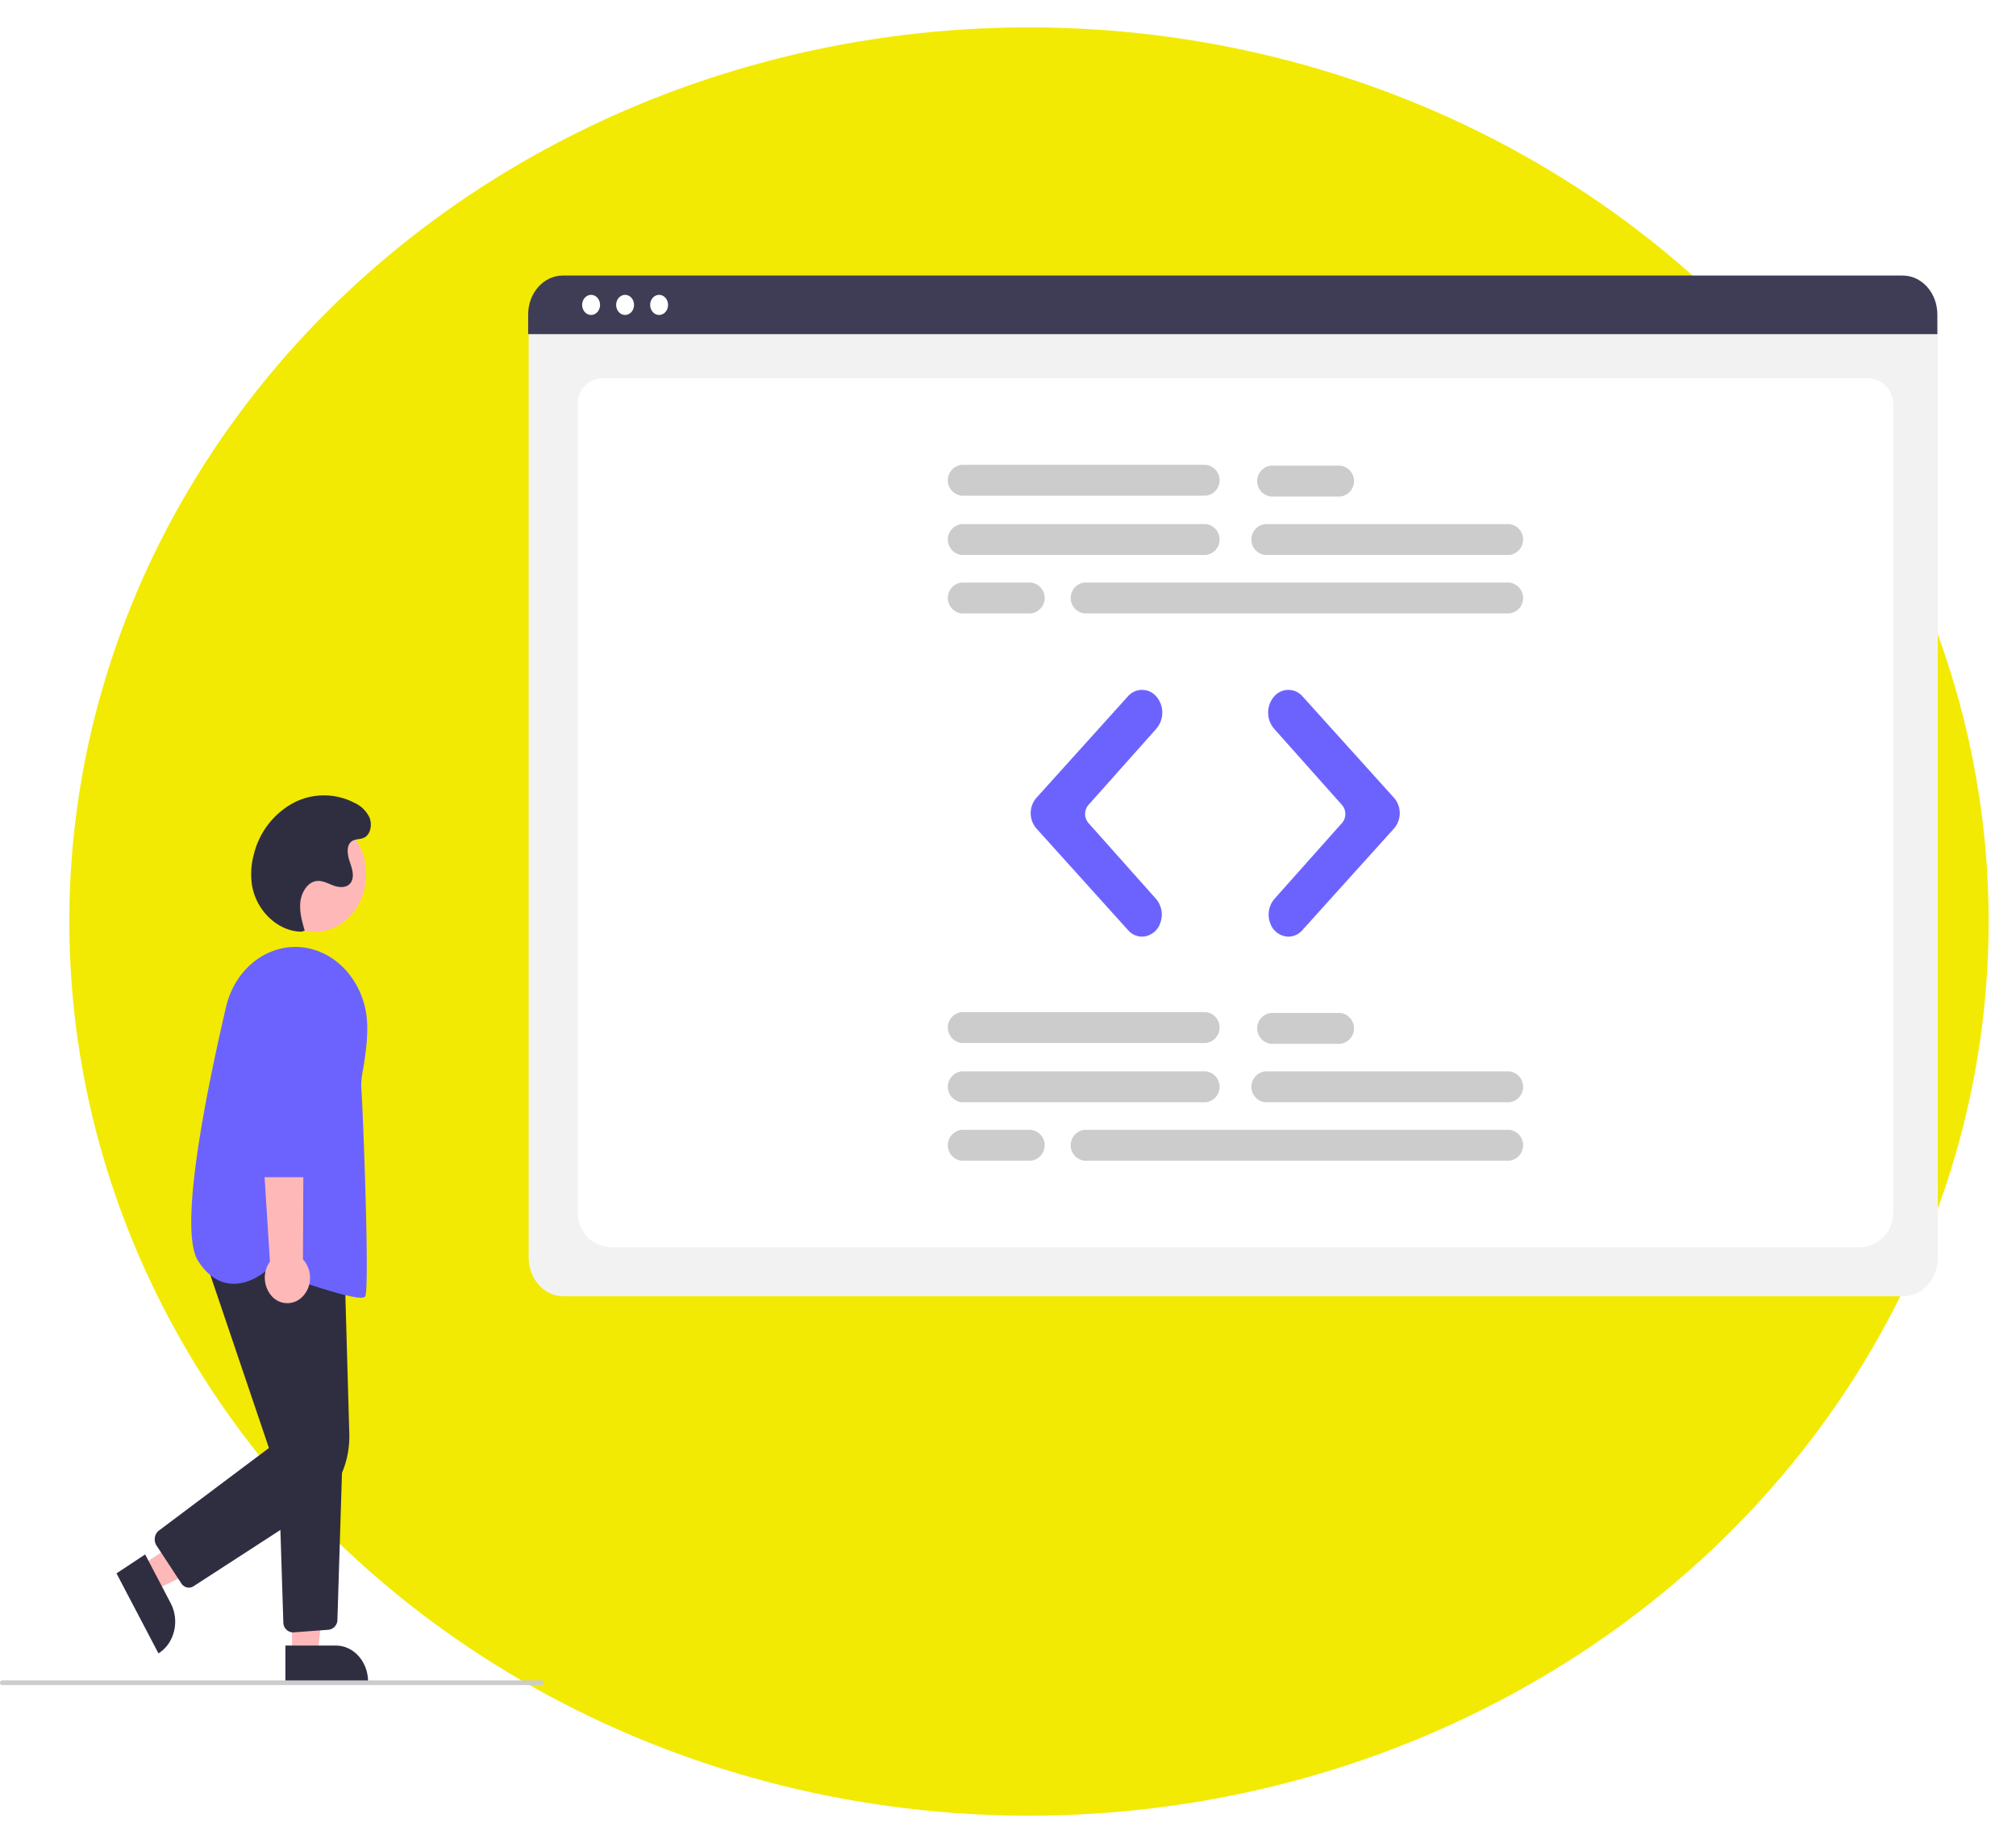 <svg xmlns="http://www.w3.org/2000/svg" xmlns:xlink="http://www.w3.org/1999/xlink" width="552.5" height="505" viewBox="0 0 552.5 505">
  <defs>
    <style>
      .cls-1 {
        fill: #f2ea02;
      }

      .cls-2 {
        fill: #ffb8b8;
      }

      .cls-3 {
        fill: #2f2e41;
      }

      .cls-4 {
        fill: #6c63ff;
      }

      .cls-5 {
        fill: #ccc;
      }

      .cls-6 {
        fill: #f2f2f2;
      }

      .cls-7 {
        fill: #fff;
      }

      .cls-8 {
        fill: #3f3d56;
      }

      .cls-9 {
        filter: url(#Ellipse_13);
      }
    </style>
    <filter id="Ellipse_13" x="11.5" y="0" width="541" height="505" filterUnits="userSpaceOnUse">
      <feOffset dx="2" dy="2" input="SourceAlpha"/>
      <feGaussianBlur stdDeviation="2.5" result="blur"/>
      <feFlood flood-opacity="0.161"/>
      <feComposite operator="in" in2="blur"/>
      <feComposite in="SourceGraphic"/>
    </filter>
  </defs>
  <g id="Group_171" data-name="Group 171" transform="translate(-186 -1833.5)">
    <g class="cls-9" transform="matrix(1, 0, 0, 1, 186, 1833.5)">
      <ellipse id="Ellipse_13-2" data-name="Ellipse 13" class="cls-1" cx="263" cy="245" rx="263" ry="245" transform="translate(17 5.5)"/>
    </g>
    <g id="undraw_Code_review_re_woeb" transform="translate(186 1909)">
      <ellipse id="Ellipse_14" data-name="Ellipse 14" class="cls-2" cx="14.077" cy="15.807" rx="14.077" ry="15.807" transform="translate(72.199 148.227)"/>
      <path id="Path_205" data-name="Path 205" class="cls-2" d="M67.543,540.648l3.564,6.8,25.053-12.2L90.9,525.21Z" transform="translate(-28.832 -187.188)"/>
      <path id="Path_206" data-name="Path 206" class="cls-3" d="M200.252,694.43l7.019,13.391h0c2.47,4.713,1.07,10.783-3.127,13.557l-.247.163L192.4,699.617Z" transform="translate(-160.473 -344.011)"/>
      <path id="Path_207" data-name="Path 207" class="cls-2" d="M139.6,570.406h7.027l3.343-30.434H139.6Z" transform="translate(-59.59 -192.449)"/>
      <path id="Path_208" data-name="Path 208" class="cls-3" d="M273.162,733.215H287c4.871,0,8.819,4.434,8.819,9.9v.321H273.162Z" transform="translate(-194.945 -357.833)"/>
      <path id="Path_209" data-name="Path 209" class="cls-3" d="M220.033,657.63a2.5,2.5,0,0,1-2.077-1.18l-6.777-10.335a3.175,3.175,0,0,1-.464-2.218,2.943,2.943,0,0,1,1.108-1.908l30.155-22.617-18.2-53.724,38.909,3.606L264,615.422c.251,8.567-3.727,16.592-10.343,20.868l-32.34,20.951A2.359,2.359,0,0,1,220.033,657.63Z" transform="translate(-168.272 -298.112)"/>
      <path id="Path_210" data-name="Path 210" class="cls-3" d="M273.681,700.586a2.739,2.739,0,0,1-2.573-2.793l-1.426-44.976,17.657-1.045-1.406,45.3a2.757,2.757,0,0,1-2.407,2.789l-9.67.72C273.8,700.584,273.739,700.586,273.681,700.586Z" transform="translate(-193.46 -328.807)"/>
      <path id="Path_211" data-name="Path 211" class="cls-4" d="M274.653,531.909c-4.492,0-20.184-5.674-25.631-7.7-.815.732-5.292,4.491-10.518,3.8-3.224-.425-6.063-2.474-8.437-6.092-5.242-7.99,1.233-42.253,7.588-69.589,2.648-11.484,12.911-18.559,23.228-16.013h0c7.339,1.819,13.13,8.145,14.952,16.333,1.2,5.469.167,11.9-.584,16.6a25.208,25.208,0,0,0-.537,4.811c.369,3.314,2.418,55.279,1.1,57.5C275.673,531.8,275.267,531.909,274.653,531.909Z" transform="translate(-175.729 -251.835)"/>
      <path id="Path_212" data-name="Path 212" class="cls-2" d="M271.388,544.539a7.183,7.183,0,0,0,2.47-5.151,7.378,7.378,0,0,0-1.931-5.434l.278-62.972L259,473.452l3.88,61.122a7.6,7.6,0,0,0,.314,9.227,5.705,5.705,0,0,0,8.2.737Z" transform="translate(-188.899 -264.373)"/>
      <path id="Path_213" data-name="Path 213" class="cls-4" d="M273.169,501.979H258.943a2.756,2.756,0,0,1-2.579-2.87l-.349-43.309c.006-6.257,4.529-11.323,10.1-11.315s10.083,5.086,10.077,11.343l-.443,43.288A2.757,2.757,0,0,1,273.169,501.979Z" transform="translate(-187.625 -254.929)"/>
      <path id="Path_214" data-name="Path 214" class="cls-3" d="M270.654,408.611c-6.445.013-12.525-5.707-13.642-12.835a20.634,20.634,0,0,1,.527-8.376,21.917,21.917,0,0,1,10.873-14.087,18.049,18.049,0,0,1,16.6-.042,8.375,8.375,0,0,1,4.212,4.066c.789,1.931.3,4.631-1.432,5.5-1.129.568-2.545.289-3.546,1.1-1.438,1.171-1.068,3.663-.426,5.523s1.368,4.111.292,5.7c-1,1.479-3.008,1.433-4.588.876s-3.138-1.489-4.785-1.3c-2.4.276-4.128,2.959-4.447,5.646s.433,5.373,1.175,7.953Z" transform="translate(-187.963 -228.835)"/>
      <path id="Path_215" data-name="Path 215" class="cls-5" d="M285.13,749.329H137.262a.648.648,0,0,1,0-1.287H285.13a.648.648,0,0,1,0,1.287Z" transform="translate(-136.689 -363.118)"/>
      <path id="Path_216" data-name="Path 216" class="cls-6" d="M766.214,433.481H398.929c-5.22-.007-9.451-4.757-9.457-10.619V168.544c0-4.295,3.1-7.775,6.928-7.78H768.622c3.891,0,7.044,3.546,7.048,7.915V422.862C775.664,428.724,771.434,433.475,766.214,433.481Z" transform="translate(-244.594 -153.809)"/>
      <path id="Path_217" data-name="Path 217" class="cls-7" d="M764.368,431.8h-342.3a9.354,9.354,0,0,1-9.1-9.569V200.77a6.935,6.935,0,0,1,6.743-7.1h346.9a7.049,7.049,0,0,1,6.855,7.214V422.234A9.354,9.354,0,0,1,764.368,431.8Z" transform="translate(-254.624 -165.538)"/>
      <path id="Path_218" data-name="Path 218" class="cls-8" d="M775.44,166.016h-386.2v-5.406c.008-5.882,4.253-10.646,9.491-10.651H765.949c5.238,0,9.484,4.77,9.491,10.651Z" transform="translate(-244.495 -149.958)"/>
      <ellipse id="Ellipse_15" data-name="Ellipse 15" class="cls-7" cx="2.455" cy="2.757" rx="2.455" ry="2.757" transform="translate(159.539 5.288)"/>
      <ellipse id="Ellipse_16" data-name="Ellipse 16" class="cls-7" cx="2.455" cy="2.757" rx="2.455" ry="2.757" transform="translate(168.858 5.288)"/>
      <ellipse id="Ellipse_17" data-name="Ellipse 17" class="cls-7" cx="2.455" cy="2.757" rx="2.455" ry="2.757" transform="translate(178.176 5.288)"/>
      <path id="Path_219" data-name="Path 219" class="cls-5" d="M660.636,264.232H593.689a4.254,4.254,0,0,1,0-8.452h66.946a4.254,4.254,0,0,1,0,8.452Z" transform="translate(-330.161 -187.673)"/>
      <path id="Path_220" data-name="Path 220" class="cls-5" d="M805.781,264.232H738.835a4.254,4.254,0,0,1,0-8.452h66.946a4.254,4.254,0,0,1,0,8.452Z" transform="translate(-392.119 -187.673)"/>
      <path id="Path_221" data-name="Path 221" class="cls-5" d="M768.9,289.114H652.438a4.254,4.254,0,0,1,0-8.452H768.9a4.254,4.254,0,0,1,0,8.452Z" transform="translate(-355.239 -196.541)"/>
      <path id="Path_222" data-name="Path 222" class="cls-5" d="M660.636,239H593.689a4.254,4.254,0,0,1,0-8.452h66.946a4.254,4.254,0,0,1,0,8.452Z" transform="translate(-330.161 -178.682)"/>
      <path id="Path_223" data-name="Path 223" class="cls-5" d="M760.614,239.35H741.6a4.254,4.254,0,0,1,0-8.452h19.015a4.254,4.254,0,0,1,0,8.452Z" transform="translate(-393.299 -178.805)"/>
      <path id="Path_224" data-name="Path 224" class="cls-5" d="M612.7,289.114H593.689a4.254,4.254,0,0,1,0-8.452H612.7a4.254,4.254,0,0,1,0,8.452Z" transform="translate(-330.161 -196.541)"/>
      <path id="Path_225" data-name="Path 225" class="cls-5" d="M660.636,497.232H593.689a4.254,4.254,0,0,1,0-8.452h66.946a4.254,4.254,0,0,1,0,8.452Z" transform="translate(-330.161 -270.716)"/>
      <path id="Path_226" data-name="Path 226" class="cls-5" d="M805.781,497.232H738.835a4.254,4.254,0,0,1,0-8.452h66.946a4.254,4.254,0,0,1,0,8.452Z" transform="translate(-392.119 -270.716)"/>
      <path id="Path_227" data-name="Path 227" class="cls-5" d="M768.9,522.114H652.438a4.254,4.254,0,0,1,0-8.452H768.9a4.254,4.254,0,0,1,0,8.452Z" transform="translate(-355.239 -279.584)"/>
      <path id="Path_228" data-name="Path 228" class="cls-5" d="M660.636,472H593.689a4.254,4.254,0,0,1,0-8.452h66.946a4.254,4.254,0,0,1,0,8.452Z" transform="translate(-330.161 -261.724)"/>
      <path id="Path_229" data-name="Path 229" class="cls-5" d="M760.614,472.35H741.6a4.254,4.254,0,0,1,0-8.452h19.015a4.254,4.254,0,0,1,0,8.452Z" transform="translate(-393.299 -261.848)"/>
      <path id="Path_230" data-name="Path 230" class="cls-5" d="M612.7,522.114H593.689a4.254,4.254,0,0,1,0-8.452H612.7a4.254,4.254,0,0,1,0,8.452Z" transform="translate(-330.161 -279.584)"/>
      <path id="Path_231" data-name="Path 231" class="cls-4" d="M660.061,393.975a5.1,5.1,0,0,1-3.8-1.744L631.1,364.325a6.41,6.41,0,0,1,0-8.382l25.064-27.793a5.138,5.138,0,0,1,7.82.028h0a6.791,6.791,0,0,1,0,8.809L645.358,357.9a3.794,3.794,0,0,0,0,4.921l18.524,20.8a6.615,6.615,0,0,1,1.173,6.611,5.43,5.43,0,0,1-4.994,3.74Z" transform="translate(-347.071 -212.828)"/>
      <path id="Path_232" data-name="Path 232" class="cls-4" d="M748.628,393.976a5.43,5.43,0,0,1-4.994-3.741,6.615,6.615,0,0,1,1.173-6.611l18.523-20.8a3.794,3.794,0,0,0,0-4.921l-18.625-20.915a6.782,6.782,0,0,1,0-8.809h0a5.138,5.138,0,0,1,7.82-.028l25.064,27.793a6.41,6.41,0,0,1,0,8.382l-25.166,27.906A5.1,5.1,0,0,1,748.628,393.976Z" transform="translate(-395.538 -212.828)"/>
    </g>
  </g>
</svg>
